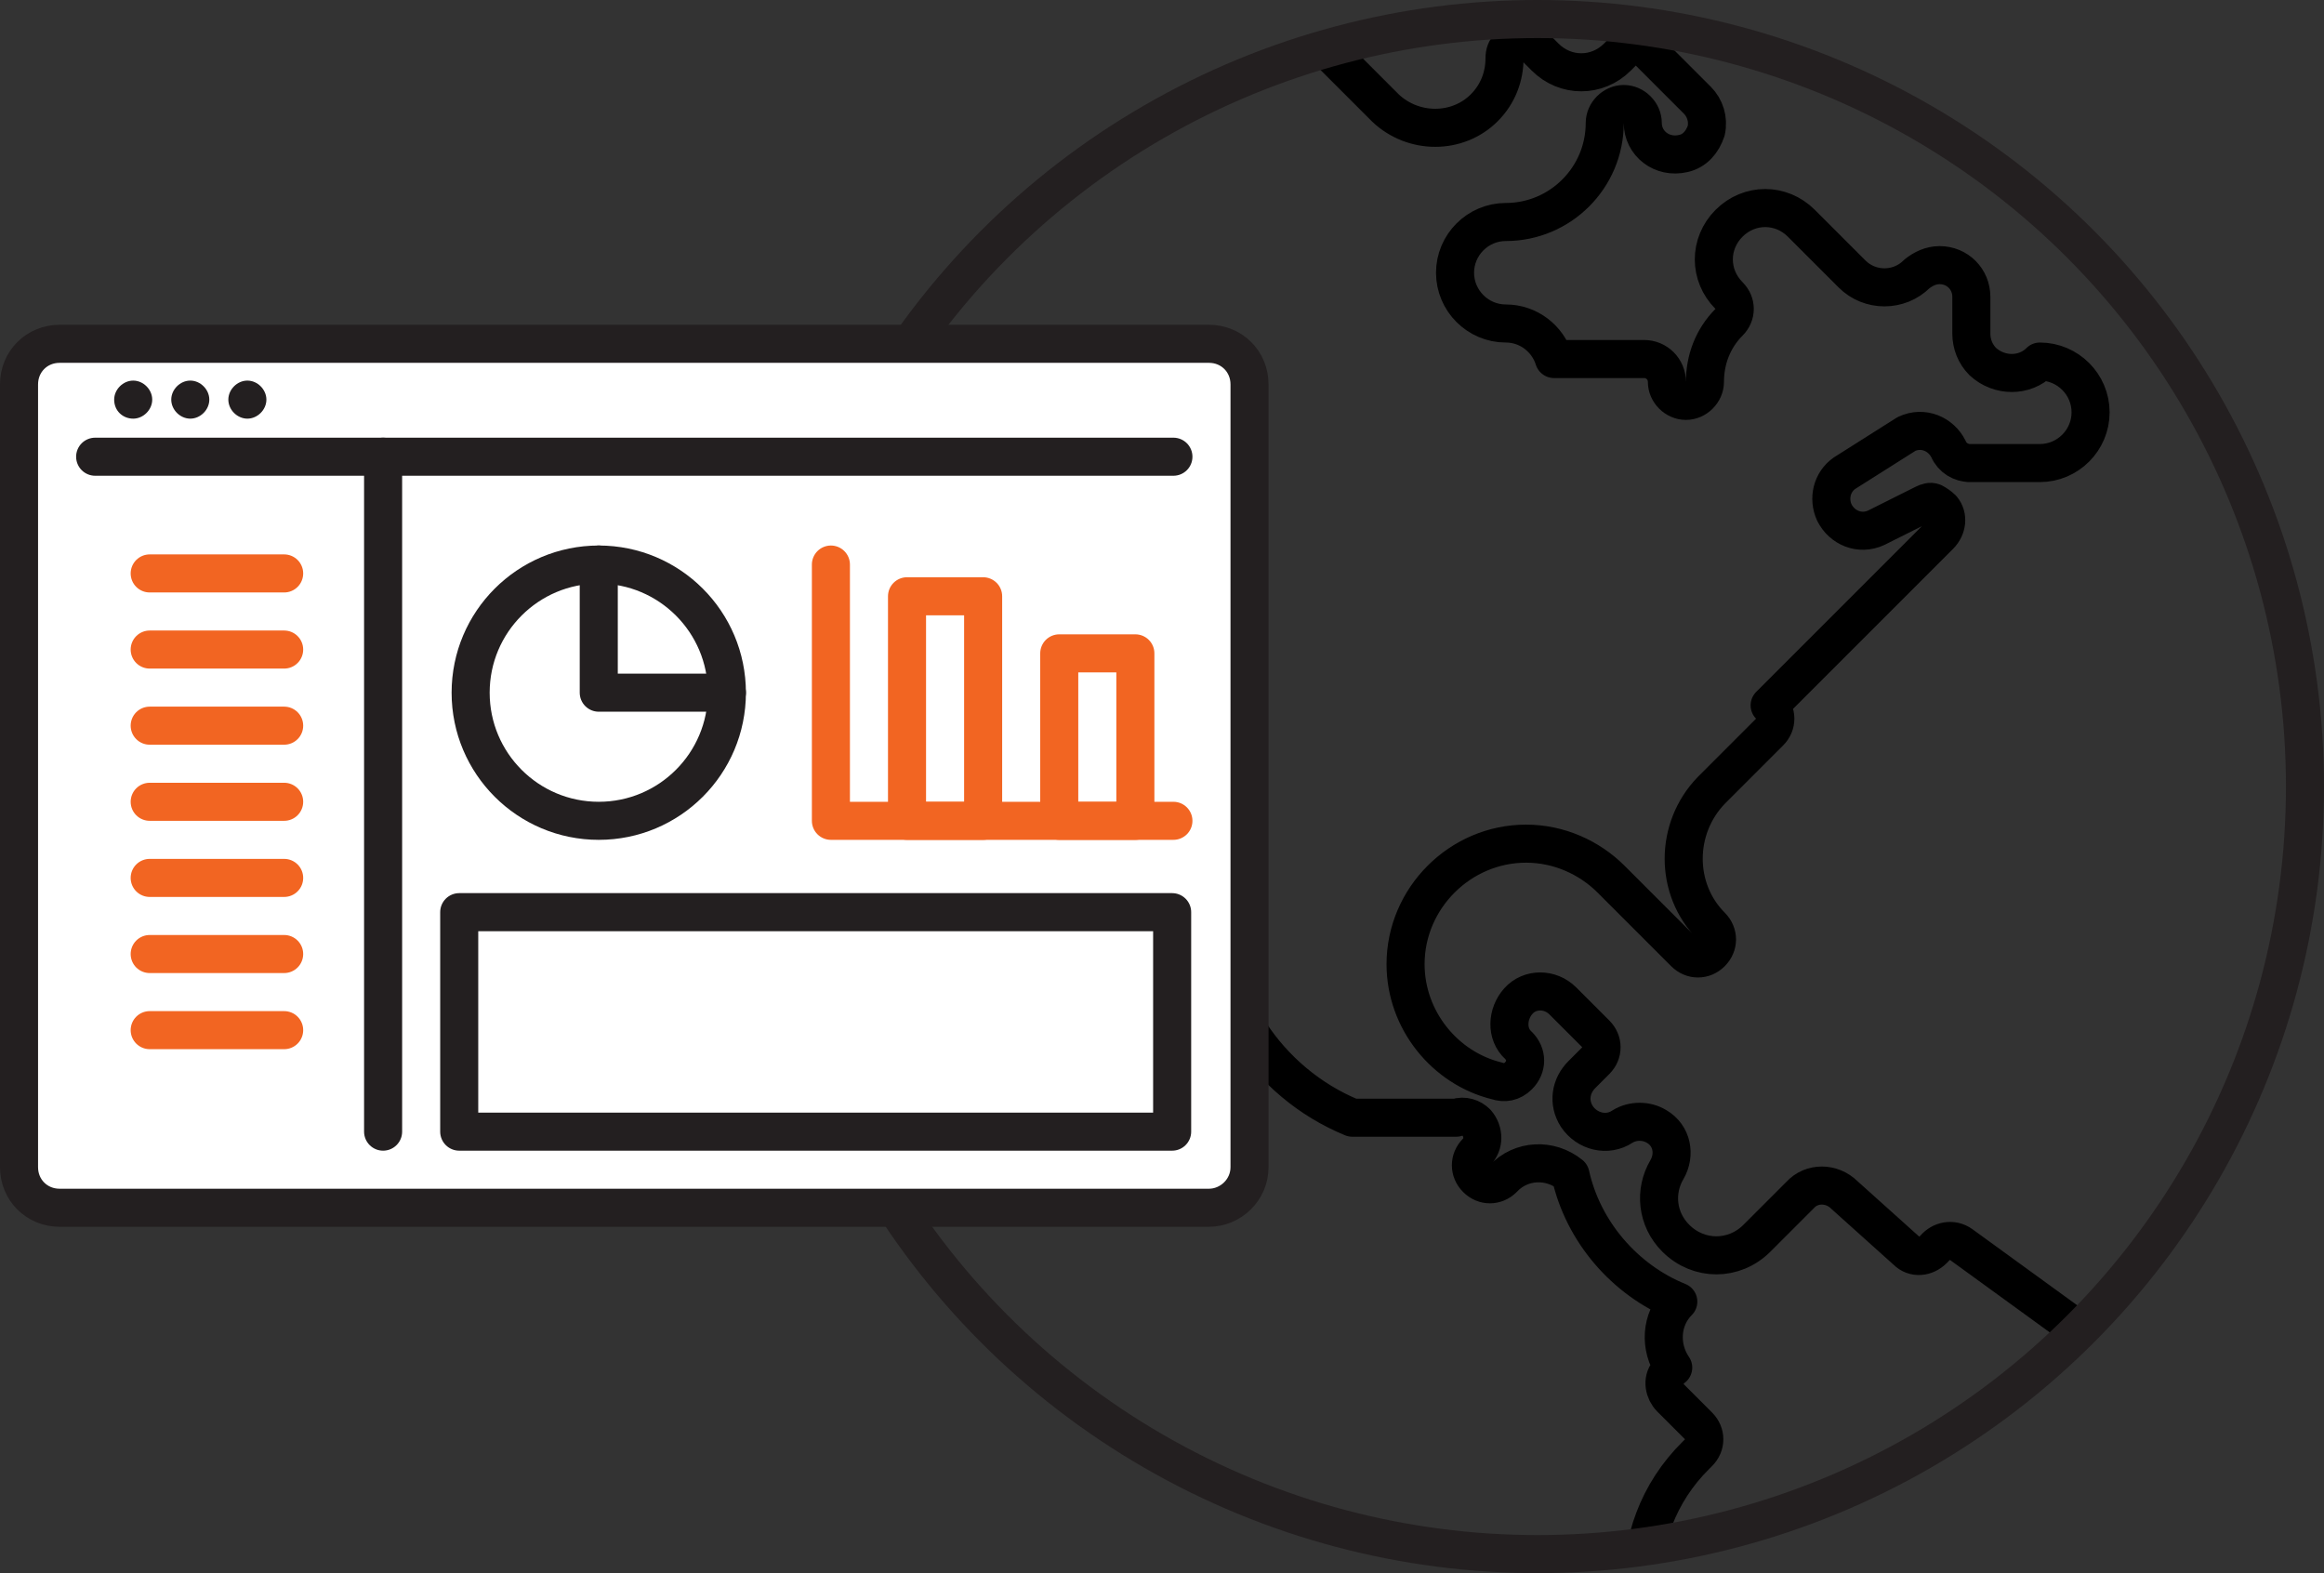 <?xml version="1.0" encoding="utf-8"?>
<!-- Generator: Adobe Illustrator 18.0.0, SVG Export Plug-In . SVG Version: 6.00 Build 0)  -->
<!DOCTYPE svg PUBLIC "-//W3C//DTD SVG 1.1//EN" "http://www.w3.org/Graphics/SVG/1.1/DTD/svg11.dtd">
<svg version="1.1" xmlns="http://www.w3.org/2000/svg" xmlns:xlink="http://www.w3.org/1999/xlink" x="0px" y="0px"
	 viewBox="0 0 183.2 124" enable-background="new 0 0 183.2 124" xml:space="preserve">
<rect x="0" y="0" width="183.2" height="124" fill="#333333" stroke="none"/>
<g id="Layer_6">
</g>
<g id="Layer_3">
	<g>
		<g>
			<defs>
				<path id="SVGID_3_" d="M-236.1-170.4c-1.4,0-2.5-1.1-2.5-2.5v-54c0-1.4,1.1-2.5,2.5-2.5h88.2c1.4,0,2.5,1.1,2.5,2.5v54
					c0,1.4-1.1,2.5-2.5,2.5H-236.1z"/>
			</defs>
			<clipPath id="SVGID_2_">
				<use xlink:href="#SVGID_3_"  overflow="visible"/>
			</clipPath>
			
				<circle clip-path="url(#SVGID_2_)" fill="none" stroke="#F26522" stroke-width="3" stroke-linecap="round" stroke-linejoin="round" stroke-miterlimit="10" cx="-210.1" cy="83.6" r="305"/>
		</g>
	</g>
	<g>
		<g>
			<defs>
				<polygon id="SVGID_5_" points="116.6,-187 104.2,-183 108.1,-195.5 136.9,-224 38.1,-227.3 38.1,-139.3 140.8,-139.3 
					140.8,-211.2 				"/>
			</defs>
			<clipPath id="SVGID_4_">
				<use xlink:href="#SVGID_5_"  overflow="visible"/>
			</clipPath>
			<g clip-path="url(#SVGID_4_)">
				<defs>
					<path id="SVGID_7_" d="M48.1-154.4c-1.4,0-2.5-1.1-2.5-2.5v-54c0-1.4,1.1-2.5,2.5-2.5h88.2c1.4,0,2.5,1.1,2.5,2.5v54
						c0,1.4-1.1,2.5-2.5,2.5H48.1z"/>
				</defs>
				<clipPath id="SVGID_6_">
					<use xlink:href="#SVGID_7_"  overflow="visible"/>
				</clipPath>
				
					<circle clip-path="url(#SVGID_6_)" fill="none" stroke="#F26522" stroke-width="3" stroke-linecap="round" stroke-linejoin="round" stroke-miterlimit="10" cx="74.2" cy="99.7" r="305"/>
			</g>
		</g>
	</g>
	<g>
		<g>
			<defs>
				<circle id="SVGID_27_" cx="121.2" cy="62" r="60.5"/>
			</defs>
			<clipPath id="SVGID_8_">
				<use xlink:href="#SVGID_27_"  overflow="visible"/>
			</clipPath>
			
				<path clip-path="url(#SVGID_8_)" fill="none" stroke="#000000" stroke-width="3" stroke-linecap="round" stroke-linejoin="round" stroke-miterlimit="10" d="
				M170.3,109.5l-15.7-11.4c-0.7-0.5-1.6-0.3-2.1,0.3l-0.1,0.1c-0.6,0.6-1.5,0.7-2.1,0.1l-4.9-4.4l0,0c-1-1-2.6-1-3.5,0l-3.4,3.4
				c-1.8,1.8-4.6,1.8-6.4,0c-1.5-1.5-1.7-3.7-0.7-5.4c0.7-1.2,0.4-2.7-0.8-3.4c-0.8-0.5-1.9-0.5-2.7,0c-1.2,0.8-2.8,0.4-3.6-0.8
				c-0.7-1.1-0.5-2.4,0.4-3.3l1.1-1.1c0.6-0.6,0.6-1.5,0-2.1l-2.6-2.6c-1-1-2.6-1-3.5,0s-1,2.6,0,3.5l0,0c0.7,0.7,0.7,1.7,0,2.4
				c-0.5,0.5-1.1,0.6-1.7,0.4l0,0c-4.1-1-7.2-4.8-7.2-9.2c0-5.2,4.3-9.5,9.5-9.5c2.6,0,5,1.1,6.7,2.8l5.8,5.8c0.6,0.6,1.5,0.6,2.1,0
				s0.6-1.5,0-2.1c-2.9-2.9-2.9-7.7,0-10.7l4.6-4.6c0.6-0.6,0.6-1.5,0-2.1l13.4-13.4c0.6-0.6,0.7-1.5,0.2-2.1
				c-0.2-0.2-0.5-0.4-0.7-0.5c-0.2-0.1-0.5,0-0.7,0.1l-3.8,1.9c-1.3,0.6-2.7,0-3.3-1.2c-0.5-1.1-0.2-2.4,0.8-3.1l0,0l4.9-3.1
				c1.3-0.6,2.7,0,3.3,1.2c0.3,0.7,1,1.1,1.7,1.1l-0.1,0h5.6c2.2,0,4-1.8,4-4c0-2.2-1.8-4-4-4c-1.2,1.2-3.2,1.2-4.5,0
				c-0.6-0.6-0.9-1.4-0.9-2.2v-2.9c0-1.4-1.1-2.5-2.5-2.5c-0.7,0-1.3,0.3-1.8,0.7c-1.4,1.4-3.7,1.4-5.1,0l-4-4
				c-1.6-1.6-4.1-1.6-5.7,0c-1.6,1.6-1.6,4.1,0,5.7c0.6,0.6,0.6,1.5,0,2.1c-1.3,1.3-1.9,3-1.9,4.7c0,0.8-0.7,1.5-1.5,1.5
				s-1.5-0.7-1.5-1.5c0-1-0.8-1.8-1.8-1.8h-7.1v0c-0.5-1.6-2-2.8-3.8-2.8c-2.2,0-4-1.8-4-4s1.8-4,4-4c4.3,0,7.8-3.5,7.8-7.8h0
				c0-0.8,0.7-1.5,1.5-1.5s1.5,0.7,1.5,1.5h0c0,1.6,1.5,2.8,3.2,2.4c0.9-0.2,1.5-0.9,1.8-1.8c0.2-0.9-0.1-1.8-0.7-2.4l-3.8-3.8
				c-0.6-0.6-1.5-0.6-2.1,0l-0.4,0.4c-1.6,1.6-4.1,1.6-5.7,0l-0.9-0.9h0c-0.5-0.5-1.4-0.5-1.9,0c-0.3,0.3-0.4,0.6-0.4,1v0
				c0,1.4-0.5,2.8-1.6,3.9c-2.1,2.1-5.6,2.1-7.8,0l-5-5c-2.1-2.1-2.1-5.6,0-7.8c2.1-2.1,5.6-2.1,7.8,0 M134.9,135.9
				c-6.8-5.4-7.2-15.3-1.2-21.2c0.1-0.1,0.2-0.2,0.2-0.2c0.6-0.6,0.6-1.5,0-2.1l-2.2-2.2c-0.5-0.5-0.7-1.4-0.2-2
				c0.1-0.1,0.2-0.3,0.4-0.4l0,0c-1.1-1.6-1-3.8,0.4-5.2c-4.2-1.7-7.5-5.5-8.5-10l0,0c-1.6-1.3-3.9-1.2-5.3,0.3
				c-0.6,0.6-1.5,0.6-2.1,0s-0.6-1.5,0-2.1c0.6-0.6,0.6-1.6,0-2.3c-0.4-0.4-1-0.6-1.6-0.4l0,0l0,0h-8.2c-6.8-2.8-11-9.5-11-16.4
				c0-3.5-2.8-6.2-6.2-6.2l0,0l0,0h0c-1.1,0-1.8,1.2-1.3,2.1l3.3,6c0.4,0.8,0.1,1.8-0.8,2.1c-0.7,0.3-1.5-0.1-1.8-0.8L77.2,53.8
				c-0.7-1.2-1-2.5-1-3.9v-12c0-0.8-0.3-1.6-0.9-2.1l-8.9-8.9"/>
		</g>
		
			<circle fill="none" stroke="#231F20" stroke-width="3" stroke-linecap="round" stroke-linejoin="round" stroke-miterlimit="10" cx="121.2" cy="62" r="60.5"/>
		
			<path fill="#FFFFFF" stroke="#231F20" stroke-width="3" stroke-linecap="round" stroke-linejoin="round" stroke-miterlimit="10" d="
			M95.3,95.2H4.7c-1.8,0-3.2-1.4-3.2-3.2V30.3c0-1.8,1.4-3.2,3.2-3.2h90.6c1.8,0,3.2,1.4,3.2,3.2V92C98.5,93.8,97,95.2,95.3,95.2z"
			/>
		
			<path fill="#FFFFFF" stroke="#F26522" stroke-width="3" stroke-linecap="round" stroke-linejoin="round" stroke-miterlimit="10" d="
			M22.4,45.2H11.8 M22.4,51.2H11.8 M11.8,57.2h10.6 M22.4,63.2H11.8 M11.8,69.2h10.6 M22.4,75.2H11.8 M11.8,81.2h10.6"/>
		<path fill="#231F20" d="M12,31.5c0,0.8-0.7,1.5-1.5,1.5S9,32.4,9,31.5c0-0.8,0.7-1.5,1.5-1.5S12,30.7,12,31.5z M15,30
			c-0.8,0-1.5,0.7-1.5,1.5c0,0.8,0.7,1.5,1.5,1.5c0.8,0,1.5-0.7,1.5-1.5C16.5,30.7,15.8,30,15,30z M19.5,30c-0.8,0-1.5,0.7-1.5,1.5
			c0,0.8,0.7,1.5,1.5,1.5c0.8,0,1.5-0.7,1.5-1.5C21,30.7,20.3,30,19.5,30z"/>
		<g>
			
				<line fill="none" stroke="#231F20" stroke-width="3" stroke-linecap="round" stroke-linejoin="round" stroke-miterlimit="10" x1="7.5" y1="36" x2="92.5" y2="36"/>
		</g>
		
			<line fill="none" stroke="#231F20" stroke-width="3" stroke-linecap="round" stroke-linejoin="round" stroke-miterlimit="10" x1="30.2" y1="36" x2="30.2" y2="89.2"/>
		
			<rect x="36.2" y="71.9" fill="none" stroke="#231F20" stroke-width="3" stroke-linecap="round" stroke-linejoin="round" stroke-miterlimit="10" width="56.2" height="17.3"/>
		
			<rect x="71.5" y="47" fill="#FFFFFF" stroke="#F26522" stroke-width="3" stroke-linecap="round" stroke-linejoin="round" stroke-miterlimit="10" width="6" height="17.7"/>
		
			<rect x="83.5" y="51.5" fill="#FFFFFF" stroke="#F26522" stroke-width="3" stroke-linecap="round" stroke-linejoin="round" stroke-miterlimit="10" width="6" height="13.2"/>
		
			<polyline fill="none" stroke="#231F20" stroke-width="3" stroke-linecap="round" stroke-linejoin="round" stroke-miterlimit="10" points="
			57.3,54.6 47.2,54.6 47.2,44.5 		"/>
		
			<circle fill="none" stroke="#231F20" stroke-width="3" stroke-linecap="round" stroke-linejoin="round" stroke-miterlimit="10" cx="47.2" cy="54.6" r="10.1"/>
		
			<polyline fill="none" stroke="#F26522" stroke-width="3" stroke-linecap="round" stroke-linejoin="round" stroke-miterlimit="10" points="
			92.5,64.7 65.5,64.7 65.5,44.5 		"/>
	</g>
</g>
</svg>
